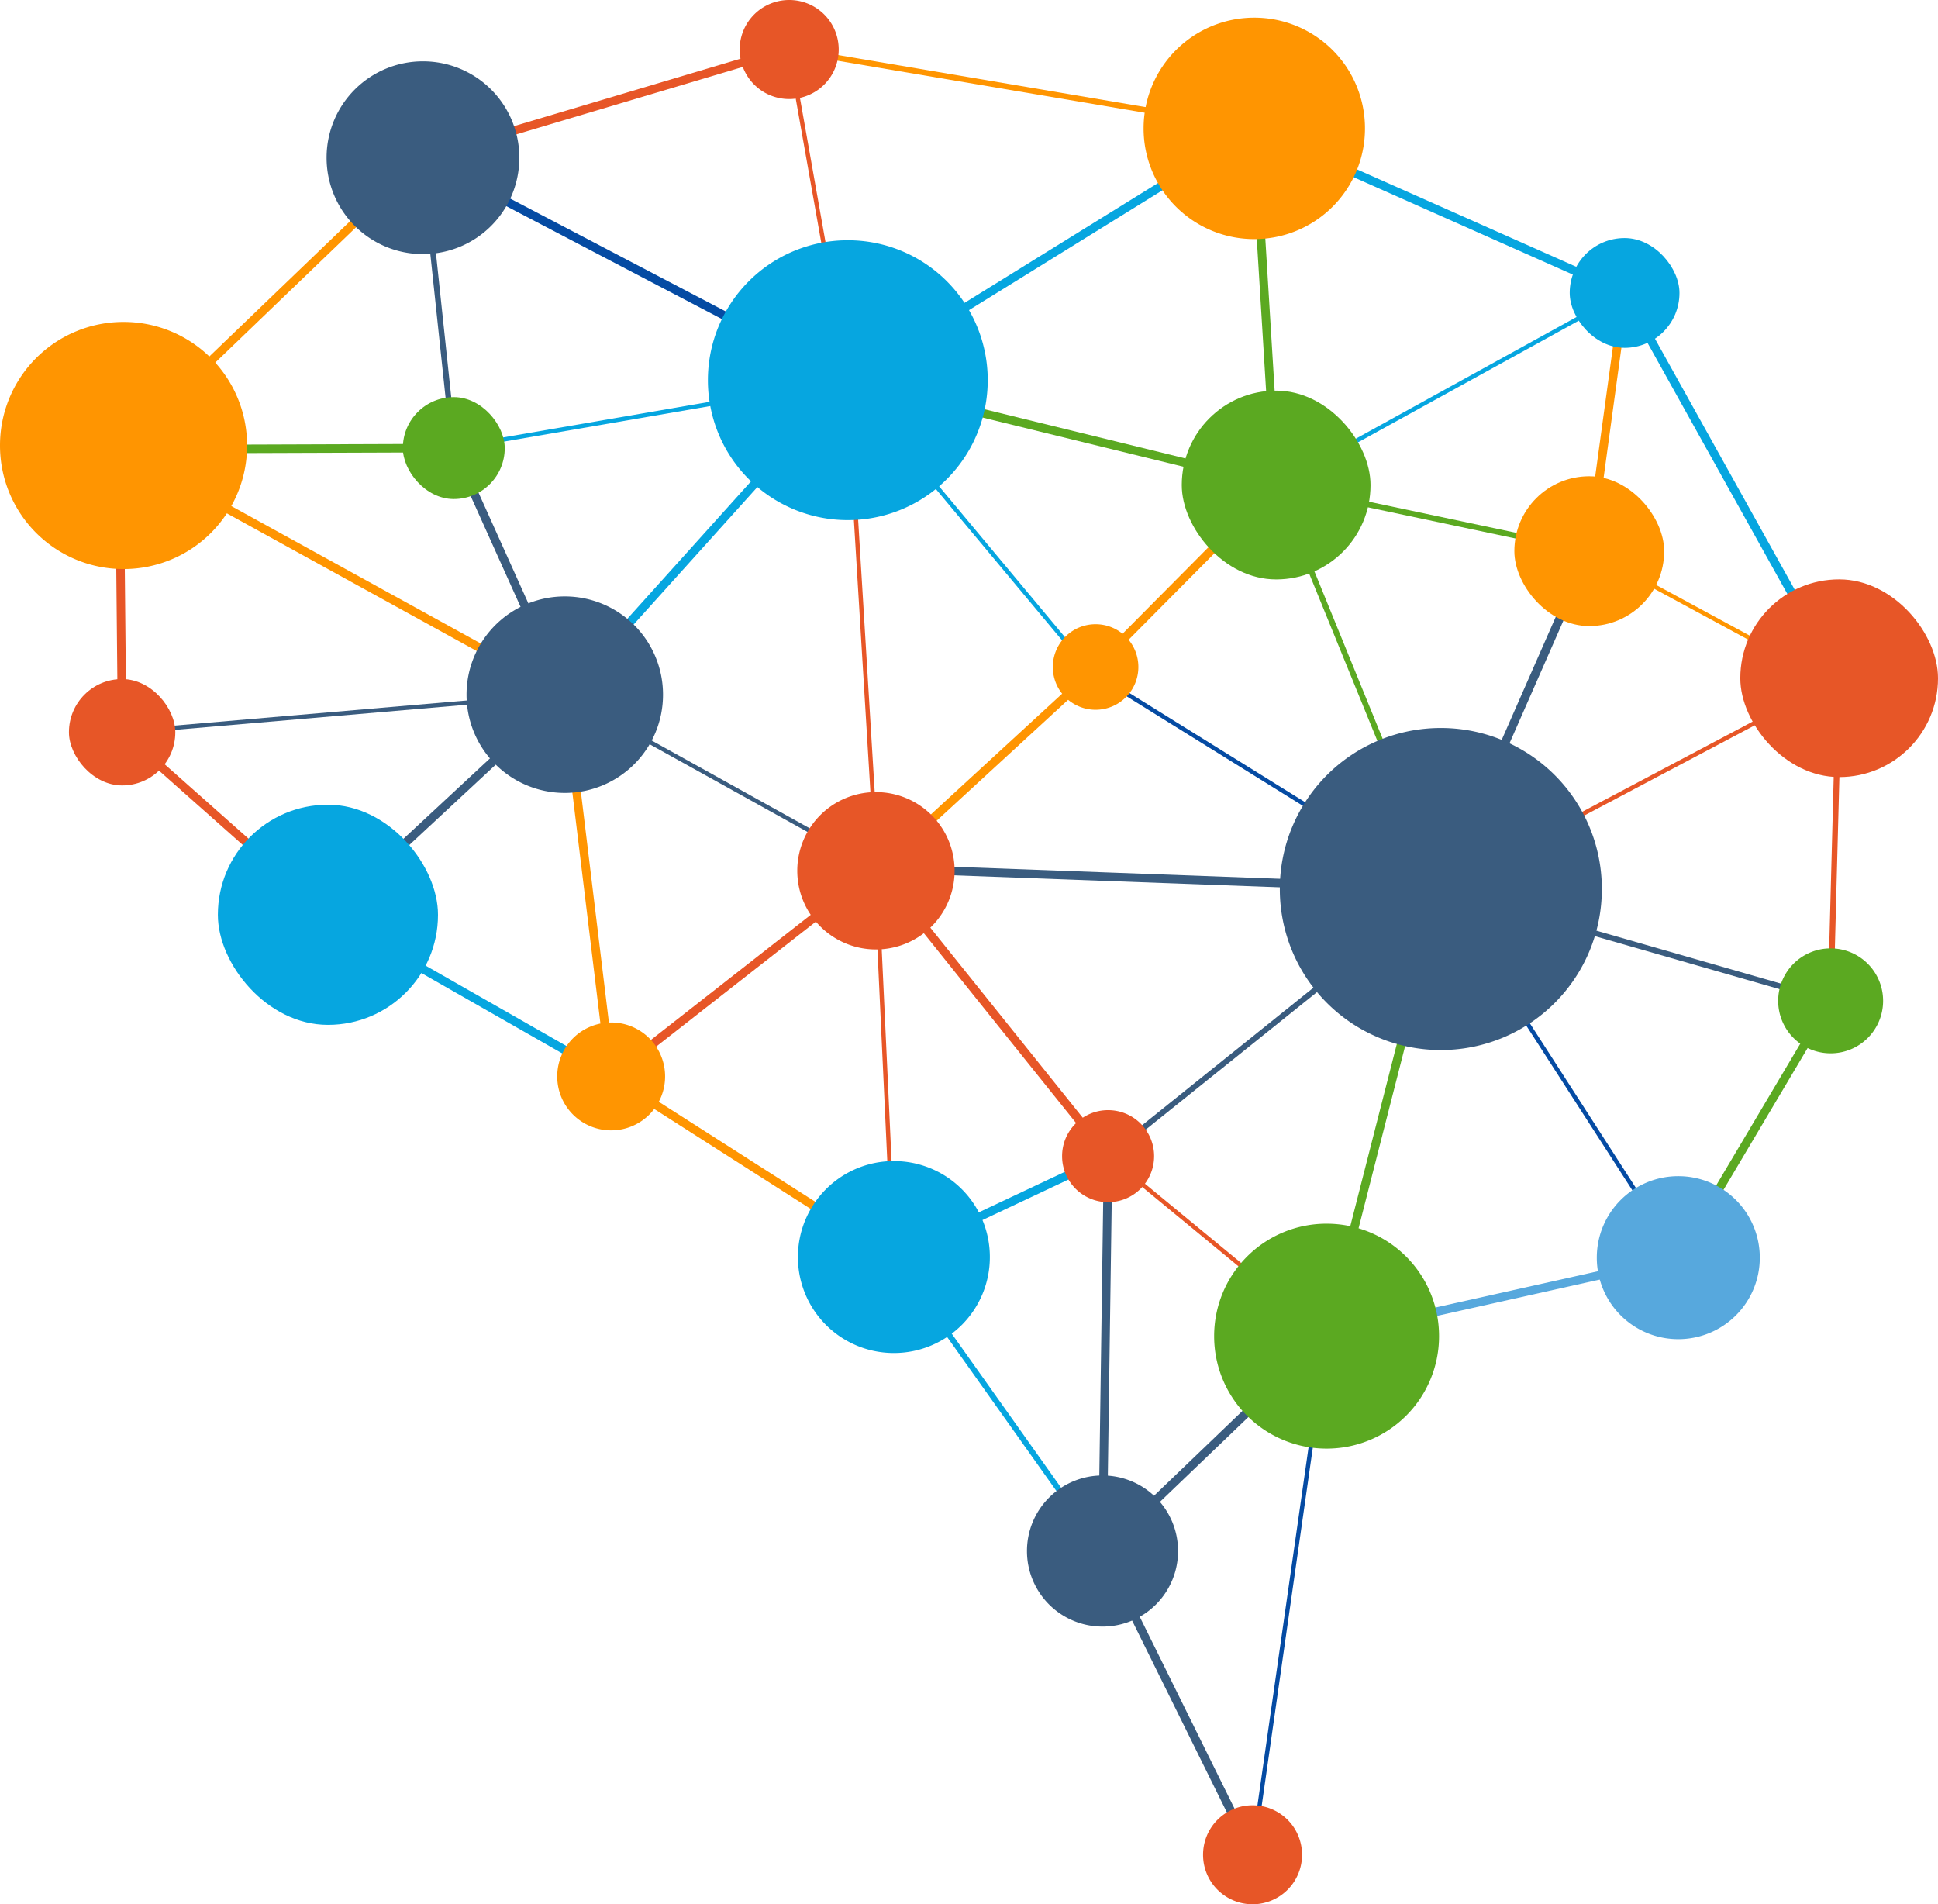 <svg id="_ÎÓÈ_1" data-name="—ÎÓÈ_1" xmlns="http://www.w3.org/2000/svg" viewBox="0 0 266.016 261.372"><defs><style>.cls-1,.cls-5{fill:#054ba3;}.cls-1,.cls-11,.cls-12,.cls-2,.cls-3,.cls-4,.cls-9{fill-rule:evenodd;}.cls-2,.cls-8{fill:#e75627;}.cls-10,.cls-3{fill:#3a5c7f;}.cls-4,.cls-6{fill:#ff9501;}.cls-11,.cls-7{fill:#06a6e0;}.cls-14,.cls-9{fill:#5ba921;}.cls-12,.cls-13{fill:#57a8dd;}</style></defs><polygon class="cls-1" points="58.327 21.128 116.645 51.664 116.104 52.7 57.786 22.164 58.327 21.128"/><polygon class="cls-2" points="120.865 118.803 152.558 158.322 151.646 159.056 119.952 119.537 120.865 118.803"/><polygon class="cls-3" points="218.684 75.885 198.31 122.255 197.237 121.788 217.611 75.417 218.684 75.885"/><polygon class="cls-4" points="223.577 40.285 218.727 75.729 217.567 75.573 222.417 40.129 223.577 40.285"/><polygon class="cls-4" points="16.667 61.148 77.805 94.834 77.241 95.862 16.103 62.175 16.667 61.148"/><polygon class="cls-4" points="83.307 147.813 76.941 95.417 78.106 95.279 84.472 147.675 83.307 147.813"/><rect class="cls-5" x="255.102" y="118.764" width="0.586" height="56.538" transform="translate(-85.904 246.458) rotate(-58.15)"/><polygon class="cls-3" points="120.429 118.585 197.794 121.437 197.753 122.606 120.388 119.755 120.429 118.585"/><rect class="cls-6" x="196.609" y="145.369" width="39.86" height="1.172" transform="translate(-123.279 145.181) rotate(-42.605)"/><rect class="cls-7" x="202.783" y="204.956" width="32.502" height="1.171" transform="translate(-148.33 72.976) rotate(-25.217)"/><polygon class="cls-2" points="120.528 119.505 122.99 172.523 122.405 172.549 119.943 119.53 120.528 119.505"/><rect class="cls-8" x="160.599" y="172.801" width="46.369" height="1.17" transform="translate(-149.438 110.155) rotate(-38.041)"/><polygon class="cls-3" points="150.749 212.88 151.517 158.682 152.687 158.696 151.918 212.894 150.749 212.88"/><polygon class="cls-3" points="182.498 183.815 151.739 213.309 150.928 212.465 181.686 182.971 182.498 183.815"/><polygon class="cls-9" points="198.342 122.166 182.661 183.537 181.523 183.248 197.205 121.877 198.342 122.166"/><polygon class="cls-1" points="230.12 172.78 197.527 122.18 198.02 121.863 230.613 172.464 230.12 172.78"/><rect class="cls-8" x="248.439" y="191.542" width="0.585" height="38.855" transform="translate(-153.884 228.89) rotate(-50.521)"/><rect class="cls-10" x="227.287" y="179.894" width="58.569" height="0.781" transform="translate(-138 160.4) rotate(-38.759)"/><polygon class="cls-3" points="197.88 121.645 251.386 136.995 251.173 137.747 197.666 122.398 197.88 121.645"/><polygon class="cls-2" points="197.637 121.762 252.312 92.831 252.585 93.35 197.909 122.281 197.637 121.762"/><polygon class="cls-9" points="175.531 66.427 198.136 121.875 197.411 122.168 174.806 66.72 175.531 66.427"/><polygon class="cls-11" points="223.138 40.464 175.309 66.83 175.027 66.317 222.856 39.951 223.138 40.464"/><polygon class="cls-11" points="62.238 61.213 116.325 51.893 116.424 52.471 62.336 61.791 62.238 61.213"/><polygon class="cls-9" points="174.584 66.608 171.581 17.657 172.751 17.588 175.753 66.539 174.584 66.608"/><polygon class="cls-9" points="175.031 67.143 116.237 52.75 116.512 51.613 175.306 66.005 175.031 67.143"/><polygon class="cls-4" points="149.333 91.774 174.753 66.161 175.583 66.986 150.162 92.6 149.333 91.774"/><polygon class="cls-11" points="149.522 92.374 116.15 52.369 116.599 51.995 149.972 92 149.522 92.374"/><polygon class="cls-2" points="120.116 119.187 116.082 52.902 116.667 52.868 120.701 119.153 120.116 119.187"/><rect class="cls-10" x="180.308" y="122.659" width="0.585" height="49.058" transform="translate(-117.401 193.664) rotate(-60.949)"/><rect class="cls-10" x="120.711" y="149.797" width="44.382" height="1.171" transform="translate(-145.784 97.577) rotate(-42.902)"/><polygon class="cls-3" points="76.781 95.64 16.788 100.796 16.74 100.212 76.733 95.056 76.781 95.64"/><rect class="cls-10" x="150.953" y="99.795" width="1.172" height="37.117" transform="translate(-116.861 32.706) rotate(-24.235)"/><rect class="cls-7" x="149.545" y="113.108" width="58.075" height="1.172" transform="translate(-107.026 130.443) rotate(-48.012)"/><polygon class="cls-11" points="172.473 18.12 116.682 52.679 116.067 51.684 171.859 17.125 172.473 18.12"/><rect class="cls-10" x="141.416" y="61.463" width="0.781" height="40.08" transform="translate(-89.445 -24.505) rotate(-6.059)"/><polygon class="cls-9" points="62.287 62.087 16.385 62.246 16.385 61.077 62.287 60.917 62.287 62.087"/><polygon class="cls-2" points="16.97 61.657 17.349 100.499 16.179 100.509 15.801 61.666 16.97 61.657"/><polygon class="cls-2" points="17.151 100.066 45.4 125.123 44.625 125.999 16.377 100.942 17.151 100.066"/><polygon class="cls-11" points="45.302 125.052 84.178 147.235 83.601 148.253 44.724 126.07 45.302 125.052"/><polygon class="cls-4" points="84.204 147.251 123.012 172.043 122.383 173.029 83.575 148.237 84.204 147.251"/><polygon class="cls-11" points="123.016 172.31 151.651 212.66 151.015 213.113 122.38 172.763 123.016 172.31"/><rect class="cls-10" x="242.68" y="250.411" width="1.171" height="46.501" transform="translate(-177.68 96.122) rotate(-26.29)"/><rect class="cls-5" x="222.691" y="258.621" width="71.907" height="0.586" transform="translate(-115.861 438.44) rotate(-81.875)"/><polygon class="cls-12" points="181.966 182.822 230.24 172.051 230.492 173.193 182.218 183.964 181.966 182.822"/><polygon class="cls-9" points="229.862 172.324 250.775 137.073 251.784 137.669 230.871 172.92 229.862 172.324"/><polygon class="cls-2" points="250.89 137.362 252.058 93.081 252.838 93.1 251.669 137.38 250.89 137.362"/><rect class="cls-7" x="318.772" y="76.312" width="1.17" height="60.531" transform="translate(-93.14 128.918) rotate(-29.114)"/><polygon class="cls-11" points="222.761 40.742 171.93 18.157 172.402 17.088 223.233 39.673 222.761 40.742"/><rect class="cls-6" x="89.969" y="80.997" width="57.773" height="1.171" transform="matrix(0.721, -0.693, 0.693, 0.721, -105.015, 65.132)"/><rect class="cls-8" x="138.606" y="53.549" width="52.135" height="1.172" transform="translate(-90.236 9.323) rotate(-16.583)"/><polygon class="cls-4" points="172.102 18.008 107.959 7.151 108.087 6.381 172.23 17.237 172.102 18.008"/><polygon class="cls-2" points="116.086 52.232 108.038 6.847 108.616 6.746 116.663 52.131 116.086 52.232"/><polygon class="cls-9" points="175.248 66.191 218.227 75.269 218.068 76.033 175.089 66.956 175.248 66.191"/><polygon class="cls-4" points="252.309 94.482 218.009 75.909 218.286 75.393 252.587 93.966 252.309 94.482"/><path class="cls-10" d="M58.039,8.418h.035A13.211,13.211,0,0,1,71.285,21.629v.035A13.211,13.211,0,0,1,58.074,34.875h-.034A13.211,13.211,0,0,1,44.828,21.663v-.035A13.211,13.211,0,0,1,58.039,8.418Z"/><path class="cls-7" d="M116.349,32.978h.05A19.179,19.179,0,0,1,135.578,52.157v.05A19.179,19.179,0,0,1,116.399,71.386h-.05A19.179,19.179,0,0,1,97.17,52.207v-.051A19.179,19.179,0,0,1,116.349,32.978Z"/><path class="cls-13" d="M230.352,161.436h.03a11.171,11.171,0,0,1,11.171,11.171v.029a11.171,11.171,0,0,1-11.171,11.171h-.029a11.171,11.171,0,0,1-11.171-11.171v-.029A11.171,11.171,0,0,1,230.352,161.436Z"/><path class="cls-14" d="M182.072,167.958h.041a15.415,15.415,0,0,1,15.415,15.415v.041a15.415,15.415,0,0,1-15.415,15.415h-.041a15.415,15.415,0,0,1-15.415-15.415v-.041a15.415,15.415,0,0,1,15.415-15.415Z"/><rect class="cls-8" x="9.464" y="93.204" width="14.6" height="14.6" rx="7.29"/><rect class="cls-14" x="55.294" y="54.508" width="13.987" height="13.987" rx="6.984"/><path class="cls-6" d="M16.936,44.187H16.98A16.936,16.936,0,0,1,33.916,61.123v.045A16.936,16.936,0,0,1,16.98,78.104h-.044A16.936,16.936,0,0,1,0,61.168v-.045A16.936,16.936,0,0,1,16.936,44.187Z"/><path class="cls-8" d="M120.221,108.721h.028a10.782,10.782,0,0,1,10.782,10.782v.028a10.783,10.783,0,0,1-10.783,10.783h-.028a10.783,10.783,0,0,1-10.783-10.783v-.028A10.782,10.782,0,0,1,120.221,108.721Z"/><path class="cls-6" d="M172.147,2.429h.04a15.174,15.174,0,0,1,15.174,15.174v.039a15.174,15.174,0,0,1-15.174,15.174h-.04a15.174,15.174,0,0,1-15.174-15.174v-.039A15.174,15.174,0,0,1,172.147,2.429Z"/><path class="cls-10" d="M197.744,99.922h.058a22.071,22.071,0,0,1,22.071,22.071v.058a22.071,22.071,0,0,1-22.071,22.071h-.058a22.071,22.071,0,0,1-22.071-22.071v-.058A22.071,22.071,0,0,1,197.744,99.922Z"/><rect class="cls-8" x="238.88" y="79.523" width="27.136" height="27.136" rx="13.55"/><path class="cls-8" d="M108.318,0h.018a6.788,6.788,0,0,1,6.788,6.788V6.806a6.788,6.788,0,0,1-6.788,6.788h-.018a6.788,6.788,0,0,1-6.788-6.788V6.788A6.788,6.788,0,0,1,108.318,0Z"/><path class="cls-7" d="M122.681,159.364h.034a13.155,13.155,0,0,1,13.155,13.155v.035a13.155,13.155,0,0,1-13.155,13.155h-.035a13.155,13.155,0,0,1-13.155-13.155v-.035a13.155,13.155,0,0,1,13.155-13.155Z"/><path class="cls-6" d="M150.378,85.678h.015a5.863,5.863,0,0,1,5.863,5.863v.016a5.863,5.863,0,0,1-5.863,5.863h-.016a5.863,5.863,0,0,1-5.863-5.863v-.016a5.863,5.863,0,0,1,5.863-5.863Z"/><path class="cls-10" d="M77.505,81.863h.035A13.467,13.467,0,0,1,91.007,95.33v.035a13.467,13.467,0,0,1-13.467,13.467h-.035A13.467,13.467,0,0,1,64.039,95.366v-.035A13.467,13.467,0,0,1,77.505,81.863Z"/><path class="cls-10" d="M151.32,202.518h.027a10.356,10.356,0,0,1,10.356,10.356v.027a10.355,10.355,0,0,1-10.355,10.355h-.027a10.356,10.356,0,0,1-10.356-10.356v-.027A10.356,10.356,0,0,1,151.32,202.518Z"/><path class="cls-14" d="M251.27,130.171h.018a7.191,7.191,0,0,1,7.191,7.191v.019a7.191,7.191,0,0,1-7.191,7.191h-.019a7.191,7.191,0,0,1-7.191-7.191v-.019A7.191,7.191,0,0,1,251.27,130.171Z"/><rect class="cls-14" x="162.213" y="53.619" width="25.909" height="25.91" rx="12.938"/><path class="cls-8" d="M152.094,152.374h.016a6.306,6.306,0,0,1,6.306,6.306v.017a6.306,6.306,0,0,1-6.306,6.306h-.017a6.306,6.306,0,0,1-6.306-6.306v-.017A6.306,6.306,0,0,1,152.094,152.374Z"/><path class="cls-6" d="M83.88,140.341h.02a7.393,7.393,0,0,1,7.393,7.393v.02a7.393,7.393,0,0,1-7.393,7.393h-.02a7.393,7.393,0,0,1-7.393-7.393v-.019a7.393,7.393,0,0,1,7.393-7.393Z"/><rect class="cls-7" x="29.907" y="110.454" width="30.212" height="30.212" rx="15.086"/><rect class="cls-7" x="215.464" y="32.675" width="15.065" height="15.065" rx="7.523"/><path class="cls-8" d="M171.92,247.785h.018a6.784,6.784,0,0,1,6.784,6.784v.018a6.784,6.784,0,0,1-6.784,6.784h-.018a6.784,6.784,0,0,1-6.784-6.784v-.018A6.784,6.784,0,0,1,171.92,247.785Z"/><rect class="cls-6" x="207.867" y="65.37" width="20.561" height="20.561" rx="10.267"/></svg>